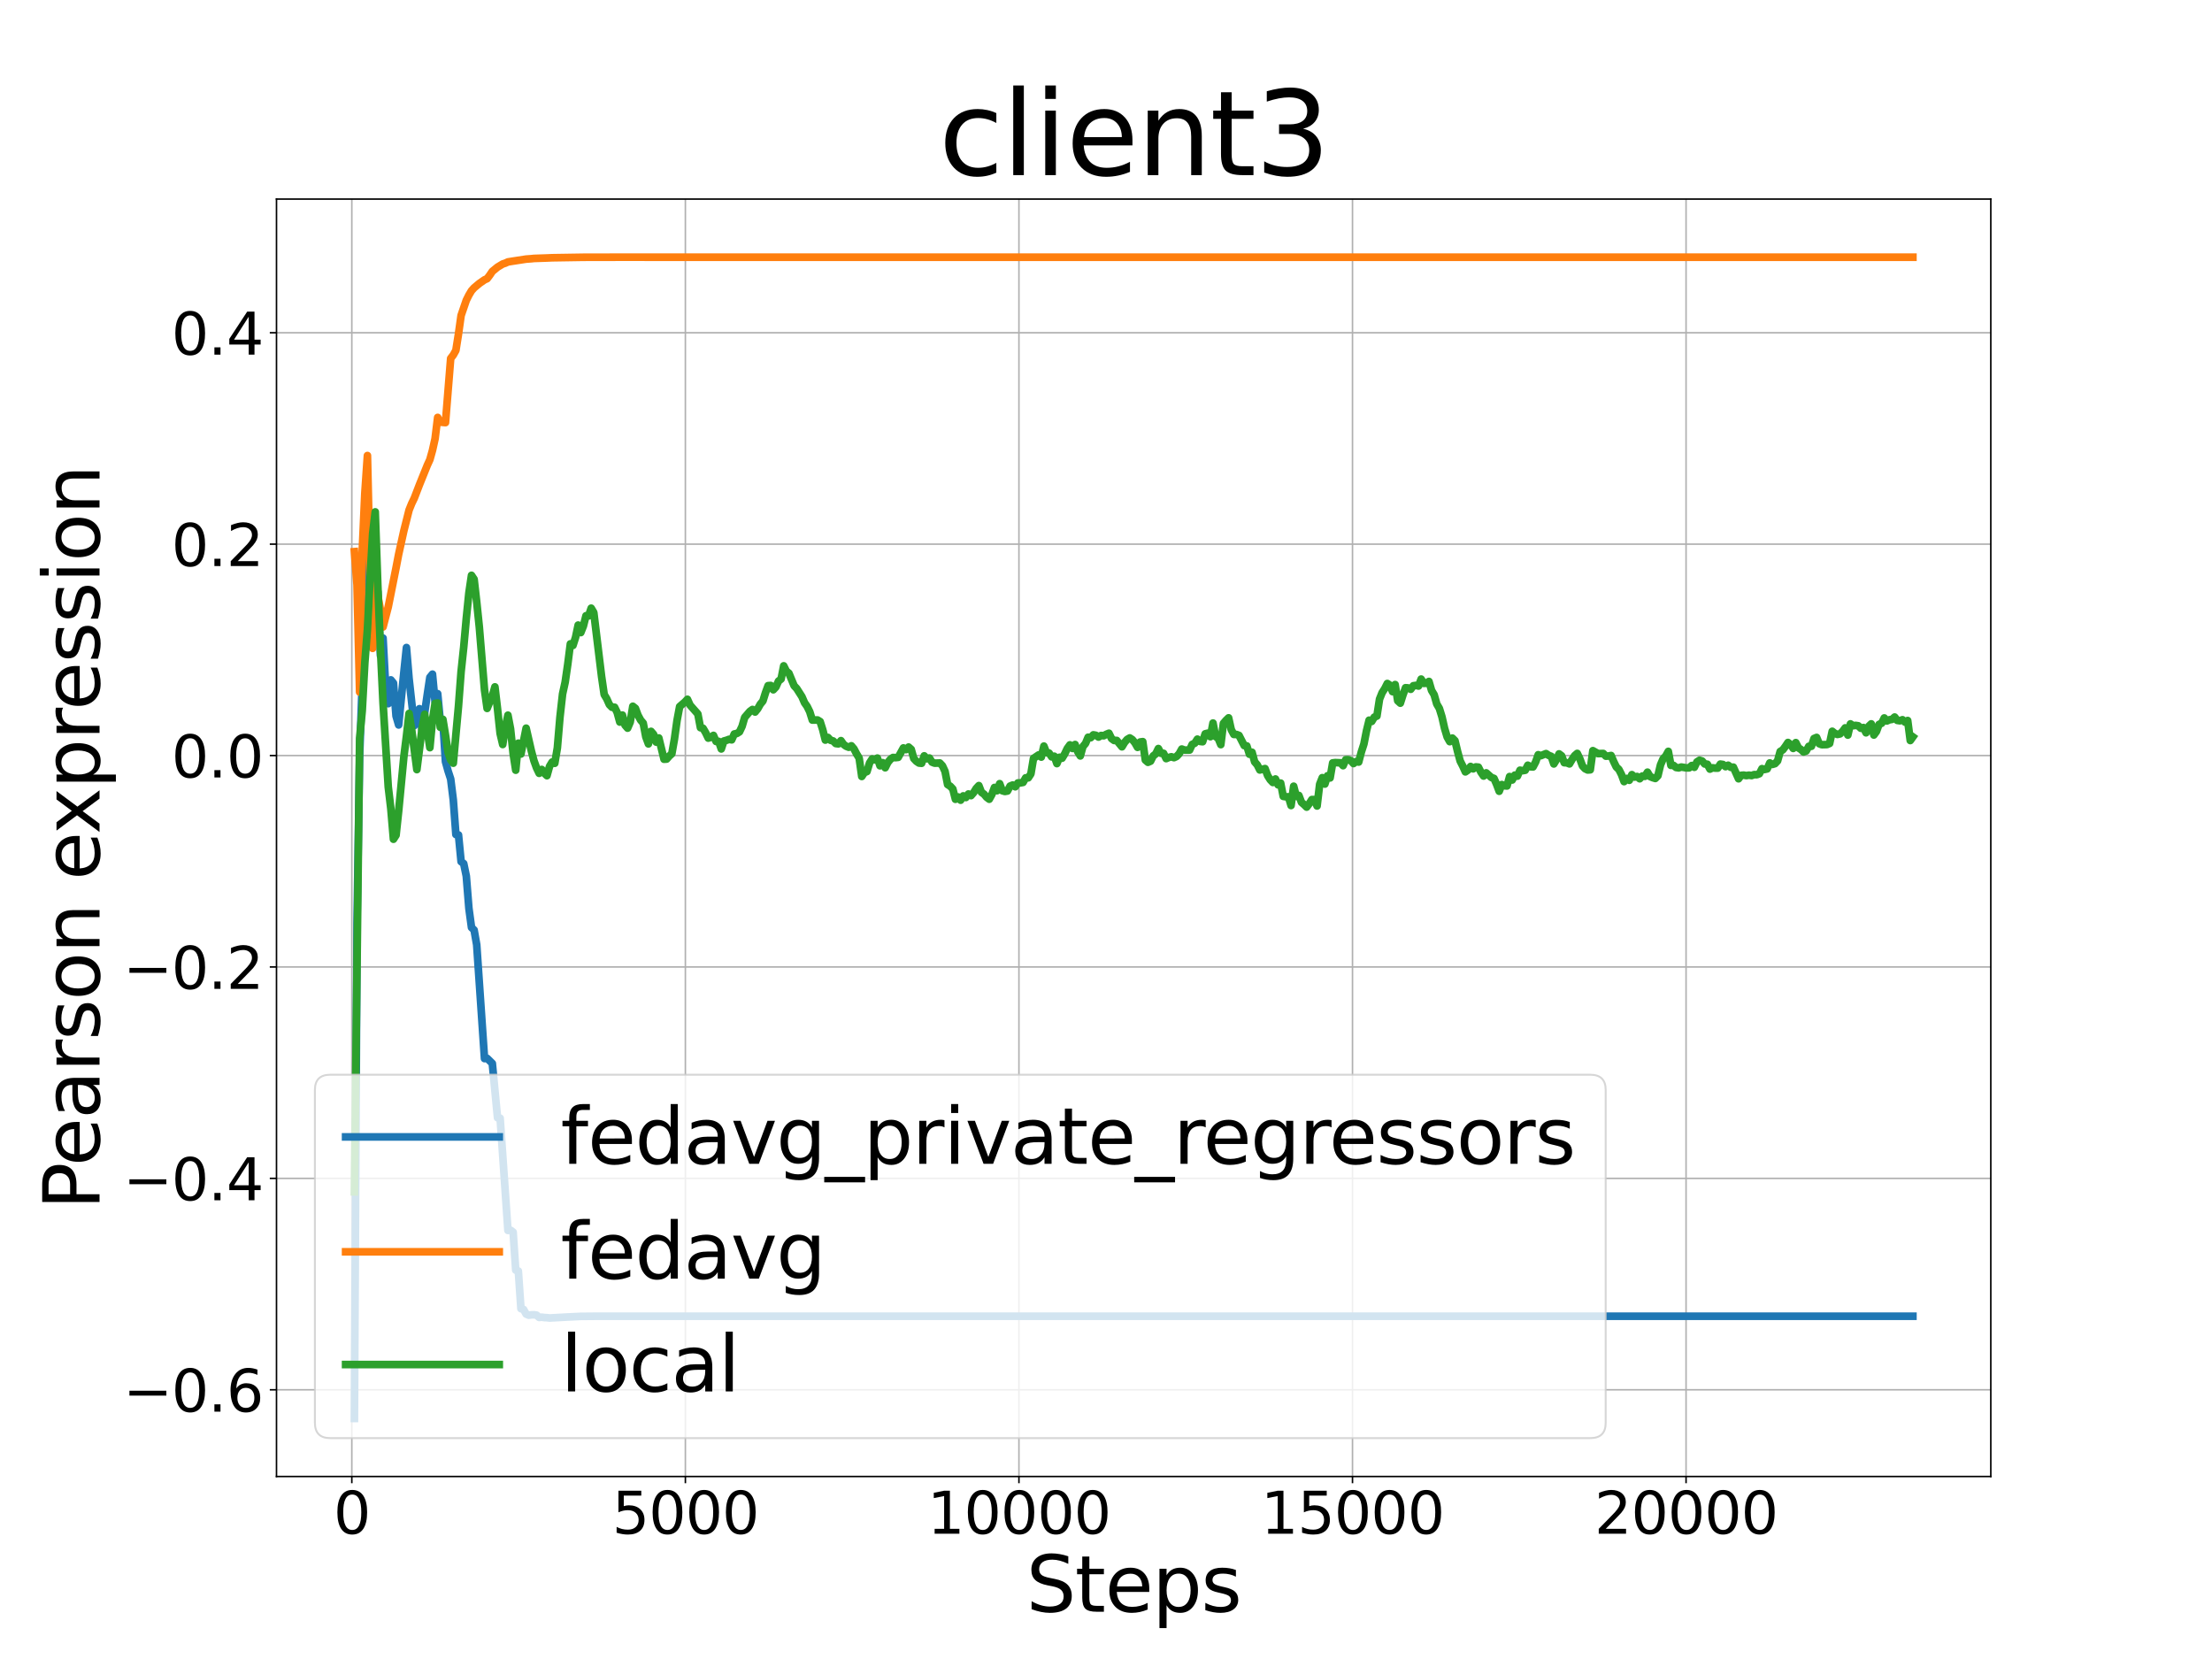 <?xml version="1.0" encoding="utf-8" standalone="no"?>
<!DOCTYPE svg PUBLIC "-//W3C//DTD SVG 1.1//EN"
  "http://www.w3.org/Graphics/SVG/1.1/DTD/svg11.dtd">
<svg xmlns:xlink="http://www.w3.org/1999/xlink" width="1152pt" height="864pt" viewBox="0 0 1152 864" xmlns="http://www.w3.org/2000/svg" version="1.1">
 <defs>
  <style type="text/css">*{stroke-linejoin: round; stroke-linecap: butt}</style>
 </defs>
 <g id="figure_1">
  <g id="patch_1">
   <path d="M 0 864 
L 1152 864 
L 1152 0 
L 0 0 
z
" style="fill: #ffffff"/>
  </g>
  <g id="axes_1">
   <g id="patch_2">
    <path d="M 144 768.96 
L 1036.8 768.96 
L 1036.8 103.68 
L 144 103.68 
z
" style="fill: #ffffff"/>
   </g>
   <g id="PolyCollection_1"/>
   <g id="PolyCollection_2"/>
   <g id="PolyCollection_3"/>
   <g id="matplotlib.axis_1">
    <g id="xtick_1">
     <g id="line2d_1">
      <path d="M 183.227 768.96 
L 183.227 103.68 
" clip-path="url(#p1fb4691dc4)" style="fill: none; stroke: #b0b0b0; stroke-width: 0.8; stroke-linecap: square"/>
     </g>
     <g id="line2d_2">
      <defs>
       <path id="md7da862a90" d="M 0 0 
L 0 3.5 
" style="stroke: #000000; stroke-width: 0.8"/>
      </defs>
      <g>
       <use xlink:href="#md7da862a90" x="183.227" y="768.96" style="stroke: #000000; stroke-width: 0.8"/>
      </g>
     </g>
     <g id="text_1">
      <!-- 0 -->
      <g transform="translate(173.683 798.755) scale(0.3 -0.3)">
       <defs>
        <path id="DejaVuSans-30" d="M 2034 4250 
Q 1547 4250 1301 3770 
Q 1056 3291 1056 2328 
Q 1056 1369 1301 889 
Q 1547 409 2034 409 
Q 2525 409 2770 889 
Q 3016 1369 3016 2328 
Q 3016 3291 2770 3770 
Q 2525 4250 2034 4250 
z
M 2034 4750 
Q 2819 4750 3233 4129 
Q 3647 3509 3647 2328 
Q 3647 1150 3233 529 
Q 2819 -91 2034 -91 
Q 1250 -91 836 529 
Q 422 1150 422 2328 
Q 422 3509 836 4129 
Q 1250 4750 2034 4750 
z
" transform="scale(0.016)"/>
       </defs>
       <use xlink:href="#DejaVuSans-30"/>
      </g>
     </g>
    </g>
    <g id="xtick_2">
     <g id="line2d_3">
      <path d="M 356.943 768.96 
L 356.943 103.68 
" clip-path="url(#p1fb4691dc4)" style="fill: none; stroke: #b0b0b0; stroke-width: 0.8; stroke-linecap: square"/>
     </g>
     <g id="line2d_4">
      <g>
       <use xlink:href="#md7da862a90" x="356.943" y="768.96" style="stroke: #000000; stroke-width: 0.8"/>
      </g>
     </g>
     <g id="text_2">
      <!-- 5000 -->
      <g transform="translate(318.768 798.755) scale(0.3 -0.3)">
       <defs>
        <path id="DejaVuSans-35" d="M 691 4666 
L 3169 4666 
L 3169 4134 
L 1269 4134 
L 1269 2991 
Q 1406 3038 1543 3061 
Q 1681 3084 1819 3084 
Q 2600 3084 3056 2656 
Q 3513 2228 3513 1497 
Q 3513 744 3044 326 
Q 2575 -91 1722 -91 
Q 1428 -91 1123 -41 
Q 819 9 494 109 
L 494 744 
Q 775 591 1075 516 
Q 1375 441 1709 441 
Q 2250 441 2565 725 
Q 2881 1009 2881 1497 
Q 2881 1984 2565 2268 
Q 2250 2553 1709 2553 
Q 1456 2553 1204 2497 
Q 953 2441 691 2322 
L 691 4666 
z
" transform="scale(0.016)"/>
       </defs>
       <use xlink:href="#DejaVuSans-35"/>
       <use xlink:href="#DejaVuSans-30" x="63.623"/>
       <use xlink:href="#DejaVuSans-30" x="127.246"/>
       <use xlink:href="#DejaVuSans-30" x="190.869"/>
      </g>
     </g>
    </g>
    <g id="xtick_3">
     <g id="line2d_5">
      <path d="M 530.659 768.96 
L 530.659 103.68 
" clip-path="url(#p1fb4691dc4)" style="fill: none; stroke: #b0b0b0; stroke-width: 0.8; stroke-linecap: square"/>
     </g>
     <g id="line2d_6">
      <g>
       <use xlink:href="#md7da862a90" x="530.659" y="768.96" style="stroke: #000000; stroke-width: 0.8"/>
      </g>
     </g>
     <g id="text_3">
      <!-- 10000 -->
      <g transform="translate(482.94 798.755) scale(0.3 -0.3)">
       <defs>
        <path id="DejaVuSans-31" d="M 794 531 
L 1825 531 
L 1825 4091 
L 703 3866 
L 703 4441 
L 1819 4666 
L 2450 4666 
L 2450 531 
L 3481 531 
L 3481 0 
L 794 0 
L 794 531 
z
" transform="scale(0.016)"/>
       </defs>
       <use xlink:href="#DejaVuSans-31"/>
       <use xlink:href="#DejaVuSans-30" x="63.623"/>
       <use xlink:href="#DejaVuSans-30" x="127.246"/>
       <use xlink:href="#DejaVuSans-30" x="190.869"/>
       <use xlink:href="#DejaVuSans-30" x="254.492"/>
      </g>
     </g>
    </g>
    <g id="xtick_4">
     <g id="line2d_7">
      <path d="M 704.375 768.96 
L 704.375 103.68 
" clip-path="url(#p1fb4691dc4)" style="fill: none; stroke: #b0b0b0; stroke-width: 0.8; stroke-linecap: square"/>
     </g>
     <g id="line2d_8">
      <g>
       <use xlink:href="#md7da862a90" x="704.375" y="768.96" style="stroke: #000000; stroke-width: 0.8"/>
      </g>
     </g>
     <g id="text_4">
      <!-- 15000 -->
      <g transform="translate(656.656 798.755) scale(0.3 -0.3)">
       <use xlink:href="#DejaVuSans-31"/>
       <use xlink:href="#DejaVuSans-35" x="63.623"/>
       <use xlink:href="#DejaVuSans-30" x="127.246"/>
       <use xlink:href="#DejaVuSans-30" x="190.869"/>
       <use xlink:href="#DejaVuSans-30" x="254.492"/>
      </g>
     </g>
    </g>
    <g id="xtick_5">
     <g id="line2d_9">
      <path d="M 878.091 768.96 
L 878.091 103.68 
" clip-path="url(#p1fb4691dc4)" style="fill: none; stroke: #b0b0b0; stroke-width: 0.8; stroke-linecap: square"/>
     </g>
     <g id="line2d_10">
      <g>
       <use xlink:href="#md7da862a90" x="878.091" y="768.96" style="stroke: #000000; stroke-width: 0.8"/>
      </g>
     </g>
     <g id="text_5">
      <!-- 20000 -->
      <g transform="translate(830.372 798.755) scale(0.3 -0.3)">
       <defs>
        <path id="DejaVuSans-32" d="M 1228 531 
L 3431 531 
L 3431 0 
L 469 0 
L 469 531 
Q 828 903 1448 1529 
Q 2069 2156 2228 2338 
Q 2531 2678 2651 2914 
Q 2772 3150 2772 3378 
Q 2772 3750 2511 3984 
Q 2250 4219 1831 4219 
Q 1534 4219 1204 4116 
Q 875 4013 500 3803 
L 500 4441 
Q 881 4594 1212 4672 
Q 1544 4750 1819 4750 
Q 2544 4750 2975 4387 
Q 3406 4025 3406 3419 
Q 3406 3131 3298 2873 
Q 3191 2616 2906 2266 
Q 2828 2175 2409 1742 
Q 1991 1309 1228 531 
z
" transform="scale(0.016)"/>
       </defs>
       <use xlink:href="#DejaVuSans-32"/>
       <use xlink:href="#DejaVuSans-30" x="63.623"/>
       <use xlink:href="#DejaVuSans-30" x="127.246"/>
       <use xlink:href="#DejaVuSans-30" x="190.869"/>
       <use xlink:href="#DejaVuSans-30" x="254.492"/>
      </g>
     </g>
    </g>
    <g id="text_6">
     <!-- Steps -->
     <g transform="translate(534.441 839.388) scale(0.4 -0.4)">
      <defs>
       <path id="DejaVuSans-53" d="M 3425 4513 
L 3425 3897 
Q 3066 4069 2747 4153 
Q 2428 4238 2131 4238 
Q 1616 4238 1336 4038 
Q 1056 3838 1056 3469 
Q 1056 3159 1242 3001 
Q 1428 2844 1947 2747 
L 2328 2669 
Q 3034 2534 3370 2195 
Q 3706 1856 3706 1288 
Q 3706 609 3251 259 
Q 2797 -91 1919 -91 
Q 1588 -91 1214 -16 
Q 841 59 441 206 
L 441 856 
Q 825 641 1194 531 
Q 1563 422 1919 422 
Q 2459 422 2753 634 
Q 3047 847 3047 1241 
Q 3047 1584 2836 1778 
Q 2625 1972 2144 2069 
L 1759 2144 
Q 1053 2284 737 2584 
Q 422 2884 422 3419 
Q 422 4038 858 4394 
Q 1294 4750 2059 4750 
Q 2388 4750 2728 4690 
Q 3069 4631 3425 4513 
z
" transform="scale(0.016)"/>
       <path id="DejaVuSans-74" d="M 1172 4494 
L 1172 3500 
L 2356 3500 
L 2356 3053 
L 1172 3053 
L 1172 1153 
Q 1172 725 1289 603 
Q 1406 481 1766 481 
L 2356 481 
L 2356 0 
L 1766 0 
Q 1100 0 847 248 
Q 594 497 594 1153 
L 594 3053 
L 172 3053 
L 172 3500 
L 594 3500 
L 594 4494 
L 1172 4494 
z
" transform="scale(0.016)"/>
       <path id="DejaVuSans-65" d="M 3597 1894 
L 3597 1613 
L 953 1613 
Q 991 1019 1311 708 
Q 1631 397 2203 397 
Q 2534 397 2845 478 
Q 3156 559 3463 722 
L 3463 178 
Q 3153 47 2828 -22 
Q 2503 -91 2169 -91 
Q 1331 -91 842 396 
Q 353 884 353 1716 
Q 353 2575 817 3079 
Q 1281 3584 2069 3584 
Q 2775 3584 3186 3129 
Q 3597 2675 3597 1894 
z
M 3022 2063 
Q 3016 2534 2758 2815 
Q 2500 3097 2075 3097 
Q 1594 3097 1305 2825 
Q 1016 2553 972 2059 
L 3022 2063 
z
" transform="scale(0.016)"/>
       <path id="DejaVuSans-70" d="M 1159 525 
L 1159 -1331 
L 581 -1331 
L 581 3500 
L 1159 3500 
L 1159 2969 
Q 1341 3281 1617 3432 
Q 1894 3584 2278 3584 
Q 2916 3584 3314 3078 
Q 3713 2572 3713 1747 
Q 3713 922 3314 415 
Q 2916 -91 2278 -91 
Q 1894 -91 1617 61 
Q 1341 213 1159 525 
z
M 3116 1747 
Q 3116 2381 2855 2742 
Q 2594 3103 2138 3103 
Q 1681 3103 1420 2742 
Q 1159 2381 1159 1747 
Q 1159 1113 1420 752 
Q 1681 391 2138 391 
Q 2594 391 2855 752 
Q 3116 1113 3116 1747 
z
" transform="scale(0.016)"/>
       <path id="DejaVuSans-73" d="M 2834 3397 
L 2834 2853 
Q 2591 2978 2328 3040 
Q 2066 3103 1784 3103 
Q 1356 3103 1142 2972 
Q 928 2841 928 2578 
Q 928 2378 1081 2264 
Q 1234 2150 1697 2047 
L 1894 2003 
Q 2506 1872 2764 1633 
Q 3022 1394 3022 966 
Q 3022 478 2636 193 
Q 2250 -91 1575 -91 
Q 1294 -91 989 -36 
Q 684 19 347 128 
L 347 722 
Q 666 556 975 473 
Q 1284 391 1588 391 
Q 1994 391 2212 530 
Q 2431 669 2431 922 
Q 2431 1156 2273 1281 
Q 2116 1406 1581 1522 
L 1381 1569 
Q 847 1681 609 1914 
Q 372 2147 372 2553 
Q 372 3047 722 3315 
Q 1072 3584 1716 3584 
Q 2034 3584 2315 3537 
Q 2597 3491 2834 3397 
z
" transform="scale(0.016)"/>
      </defs>
      <use xlink:href="#DejaVuSans-53"/>
      <use xlink:href="#DejaVuSans-74" x="63.477"/>
      <use xlink:href="#DejaVuSans-65" x="102.686"/>
      <use xlink:href="#DejaVuSans-70" x="164.209"/>
      <use xlink:href="#DejaVuSans-73" x="227.686"/>
     </g>
    </g>
   </g>
   <g id="matplotlib.axis_2">
    <g id="ytick_1">
     <g id="line2d_11">
      <path d="M 144 723.786 
L 1036.8 723.786 
" clip-path="url(#p1fb4691dc4)" style="fill: none; stroke: #b0b0b0; stroke-width: 0.8; stroke-linecap: square"/>
     </g>
     <g id="line2d_12">
      <defs>
       <path id="m4392c5037a" d="M 0 0 
L -3.5 0 
" style="stroke: #000000; stroke-width: 0.8"/>
      </defs>
      <g>
       <use xlink:href="#m4392c5037a" x="144" y="723.786" style="stroke: #000000; stroke-width: 0.8"/>
      </g>
     </g>
     <g id="text_7">
      <!-- −0.6 -->
      <g transform="translate(64.152 735.184) scale(0.3 -0.3)">
       <defs>
        <path id="DejaVuSans-2212" d="M 678 2272 
L 4684 2272 
L 4684 1741 
L 678 1741 
L 678 2272 
z
" transform="scale(0.016)"/>
        <path id="DejaVuSans-2e" d="M 684 794 
L 1344 794 
L 1344 0 
L 684 0 
L 684 794 
z
" transform="scale(0.016)"/>
        <path id="DejaVuSans-36" d="M 2113 2584 
Q 1688 2584 1439 2293 
Q 1191 2003 1191 1497 
Q 1191 994 1439 701 
Q 1688 409 2113 409 
Q 2538 409 2786 701 
Q 3034 994 3034 1497 
Q 3034 2003 2786 2293 
Q 2538 2584 2113 2584 
z
M 3366 4563 
L 3366 3988 
Q 3128 4100 2886 4159 
Q 2644 4219 2406 4219 
Q 1781 4219 1451 3797 
Q 1122 3375 1075 2522 
Q 1259 2794 1537 2939 
Q 1816 3084 2150 3084 
Q 2853 3084 3261 2657 
Q 3669 2231 3669 1497 
Q 3669 778 3244 343 
Q 2819 -91 2113 -91 
Q 1303 -91 875 529 
Q 447 1150 447 2328 
Q 447 3434 972 4092 
Q 1497 4750 2381 4750 
Q 2619 4750 2861 4703 
Q 3103 4656 3366 4563 
z
" transform="scale(0.016)"/>
       </defs>
       <use xlink:href="#DejaVuSans-2212"/>
       <use xlink:href="#DejaVuSans-30" x="83.789"/>
       <use xlink:href="#DejaVuSans-2e" x="147.412"/>
       <use xlink:href="#DejaVuSans-36" x="179.199"/>
      </g>
     </g>
    </g>
    <g id="ytick_2">
     <g id="line2d_13">
      <path d="M 144 613.69 
L 1036.8 613.69 
" clip-path="url(#p1fb4691dc4)" style="fill: none; stroke: #b0b0b0; stroke-width: 0.8; stroke-linecap: square"/>
     </g>
     <g id="line2d_14">
      <g>
       <use xlink:href="#m4392c5037a" x="144" y="613.69" style="stroke: #000000; stroke-width: 0.8"/>
      </g>
     </g>
     <g id="text_8">
      <!-- −0.4 -->
      <g transform="translate(64.152 625.087) scale(0.3 -0.3)">
       <defs>
        <path id="DejaVuSans-34" d="M 2419 4116 
L 825 1625 
L 2419 1625 
L 2419 4116 
z
M 2253 4666 
L 3047 4666 
L 3047 1625 
L 3713 1625 
L 3713 1100 
L 3047 1100 
L 3047 0 
L 2419 0 
L 2419 1100 
L 313 1100 
L 313 1709 
L 2253 4666 
z
" transform="scale(0.016)"/>
       </defs>
       <use xlink:href="#DejaVuSans-2212"/>
       <use xlink:href="#DejaVuSans-30" x="83.789"/>
       <use xlink:href="#DejaVuSans-2e" x="147.412"/>
       <use xlink:href="#DejaVuSans-34" x="179.199"/>
      </g>
     </g>
    </g>
    <g id="ytick_3">
     <g id="line2d_15">
      <path d="M 144 503.593 
L 1036.8 503.593 
" clip-path="url(#p1fb4691dc4)" style="fill: none; stroke: #b0b0b0; stroke-width: 0.8; stroke-linecap: square"/>
     </g>
     <g id="line2d_16">
      <g>
       <use xlink:href="#m4392c5037a" x="144" y="503.593" style="stroke: #000000; stroke-width: 0.8"/>
      </g>
     </g>
     <g id="text_9">
      <!-- −0.2 -->
      <g transform="translate(64.152 514.991) scale(0.3 -0.3)">
       <use xlink:href="#DejaVuSans-2212"/>
       <use xlink:href="#DejaVuSans-30" x="83.789"/>
       <use xlink:href="#DejaVuSans-2e" x="147.412"/>
       <use xlink:href="#DejaVuSans-32" x="179.199"/>
      </g>
     </g>
    </g>
    <g id="ytick_4">
     <g id="line2d_17">
      <path d="M 144 393.497 
L 1036.8 393.497 
" clip-path="url(#p1fb4691dc4)" style="fill: none; stroke: #b0b0b0; stroke-width: 0.8; stroke-linecap: square"/>
     </g>
     <g id="line2d_18">
      <g>
       <use xlink:href="#m4392c5037a" x="144" y="393.497" style="stroke: #000000; stroke-width: 0.8"/>
      </g>
     </g>
     <g id="text_10">
      <!-- 0.0 -->
      <g transform="translate(89.291 404.894) scale(0.3 -0.3)">
       <use xlink:href="#DejaVuSans-30"/>
       <use xlink:href="#DejaVuSans-2e" x="63.623"/>
       <use xlink:href="#DejaVuSans-30" x="95.41"/>
      </g>
     </g>
    </g>
    <g id="ytick_5">
     <g id="line2d_19">
      <path d="M 144 283.4 
L 1036.8 283.4 
" clip-path="url(#p1fb4691dc4)" style="fill: none; stroke: #b0b0b0; stroke-width: 0.8; stroke-linecap: square"/>
     </g>
     <g id="line2d_20">
      <g>
       <use xlink:href="#m4392c5037a" x="144" y="283.4" style="stroke: #000000; stroke-width: 0.8"/>
      </g>
     </g>
     <g id="text_11">
      <!-- 0.2 -->
      <g transform="translate(89.291 294.798) scale(0.3 -0.3)">
       <use xlink:href="#DejaVuSans-30"/>
       <use xlink:href="#DejaVuSans-2e" x="63.623"/>
       <use xlink:href="#DejaVuSans-32" x="95.41"/>
      </g>
     </g>
    </g>
    <g id="ytick_6">
     <g id="line2d_21">
      <path d="M 144 173.303 
L 1036.8 173.303 
" clip-path="url(#p1fb4691dc4)" style="fill: none; stroke: #b0b0b0; stroke-width: 0.8; stroke-linecap: square"/>
     </g>
     <g id="line2d_22">
      <g>
       <use xlink:href="#m4392c5037a" x="144" y="173.303" style="stroke: #000000; stroke-width: 0.8"/>
      </g>
     </g>
     <g id="text_12">
      <!-- 0.4 -->
      <g transform="translate(89.291 184.701) scale(0.3 -0.3)">
       <use xlink:href="#DejaVuSans-30"/>
       <use xlink:href="#DejaVuSans-2e" x="63.623"/>
       <use xlink:href="#DejaVuSans-34" x="95.41"/>
      </g>
     </g>
    </g>
    <g id="text_13">
     <!-- Pearson expression -->
     <g transform="translate(51.833 630.001) rotate(-90) scale(0.4 -0.4)">
      <defs>
       <path id="DejaVuSans-50" d="M 1259 4147 
L 1259 2394 
L 2053 2394 
Q 2494 2394 2734 2622 
Q 2975 2850 2975 3272 
Q 2975 3691 2734 3919 
Q 2494 4147 2053 4147 
L 1259 4147 
z
M 628 4666 
L 2053 4666 
Q 2838 4666 3239 4311 
Q 3641 3956 3641 3272 
Q 3641 2581 3239 2228 
Q 2838 1875 2053 1875 
L 1259 1875 
L 1259 0 
L 628 0 
L 628 4666 
z
" transform="scale(0.016)"/>
       <path id="DejaVuSans-61" d="M 2194 1759 
Q 1497 1759 1228 1600 
Q 959 1441 959 1056 
Q 959 750 1161 570 
Q 1363 391 1709 391 
Q 2188 391 2477 730 
Q 2766 1069 2766 1631 
L 2766 1759 
L 2194 1759 
z
M 3341 1997 
L 3341 0 
L 2766 0 
L 2766 531 
Q 2569 213 2275 61 
Q 1981 -91 1556 -91 
Q 1019 -91 701 211 
Q 384 513 384 1019 
Q 384 1609 779 1909 
Q 1175 2209 1959 2209 
L 2766 2209 
L 2766 2266 
Q 2766 2663 2505 2880 
Q 2244 3097 1772 3097 
Q 1472 3097 1187 3025 
Q 903 2953 641 2809 
L 641 3341 
Q 956 3463 1253 3523 
Q 1550 3584 1831 3584 
Q 2591 3584 2966 3190 
Q 3341 2797 3341 1997 
z
" transform="scale(0.016)"/>
       <path id="DejaVuSans-72" d="M 2631 2963 
Q 2534 3019 2420 3045 
Q 2306 3072 2169 3072 
Q 1681 3072 1420 2755 
Q 1159 2438 1159 1844 
L 1159 0 
L 581 0 
L 581 3500 
L 1159 3500 
L 1159 2956 
Q 1341 3275 1631 3429 
Q 1922 3584 2338 3584 
Q 2397 3584 2469 3576 
Q 2541 3569 2628 3553 
L 2631 2963 
z
" transform="scale(0.016)"/>
       <path id="DejaVuSans-6f" d="M 1959 3097 
Q 1497 3097 1228 2736 
Q 959 2375 959 1747 
Q 959 1119 1226 758 
Q 1494 397 1959 397 
Q 2419 397 2687 759 
Q 2956 1122 2956 1747 
Q 2956 2369 2687 2733 
Q 2419 3097 1959 3097 
z
M 1959 3584 
Q 2709 3584 3137 3096 
Q 3566 2609 3566 1747 
Q 3566 888 3137 398 
Q 2709 -91 1959 -91 
Q 1206 -91 779 398 
Q 353 888 353 1747 
Q 353 2609 779 3096 
Q 1206 3584 1959 3584 
z
" transform="scale(0.016)"/>
       <path id="DejaVuSans-6e" d="M 3513 2113 
L 3513 0 
L 2938 0 
L 2938 2094 
Q 2938 2591 2744 2837 
Q 2550 3084 2163 3084 
Q 1697 3084 1428 2787 
Q 1159 2491 1159 1978 
L 1159 0 
L 581 0 
L 581 3500 
L 1159 3500 
L 1159 2956 
Q 1366 3272 1645 3428 
Q 1925 3584 2291 3584 
Q 2894 3584 3203 3211 
Q 3513 2838 3513 2113 
z
" transform="scale(0.016)"/>
       <path id="DejaVuSans-20" transform="scale(0.016)"/>
       <path id="DejaVuSans-78" d="M 3513 3500 
L 2247 1797 
L 3578 0 
L 2900 0 
L 1881 1375 
L 863 0 
L 184 0 
L 1544 1831 
L 300 3500 
L 978 3500 
L 1906 2253 
L 2834 3500 
L 3513 3500 
z
" transform="scale(0.016)"/>
       <path id="DejaVuSans-69" d="M 603 3500 
L 1178 3500 
L 1178 0 
L 603 0 
L 603 3500 
z
M 603 4863 
L 1178 4863 
L 1178 4134 
L 603 4134 
L 603 4863 
z
" transform="scale(0.016)"/>
      </defs>
      <use xlink:href="#DejaVuSans-50"/>
      <use xlink:href="#DejaVuSans-65" x="56.678"/>
      <use xlink:href="#DejaVuSans-61" x="118.201"/>
      <use xlink:href="#DejaVuSans-72" x="179.48"/>
      <use xlink:href="#DejaVuSans-73" x="220.594"/>
      <use xlink:href="#DejaVuSans-6f" x="272.693"/>
      <use xlink:href="#DejaVuSans-6e" x="333.875"/>
      <use xlink:href="#DejaVuSans-20" x="397.254"/>
      <use xlink:href="#DejaVuSans-65" x="429.041"/>
      <use xlink:href="#DejaVuSans-78" x="488.814"/>
      <use xlink:href="#DejaVuSans-70" x="547.994"/>
      <use xlink:href="#DejaVuSans-72" x="611.471"/>
      <use xlink:href="#DejaVuSans-65" x="650.334"/>
      <use xlink:href="#DejaVuSans-73" x="711.857"/>
      <use xlink:href="#DejaVuSans-73" x="763.957"/>
      <use xlink:href="#DejaVuSans-69" x="816.057"/>
      <use xlink:href="#DejaVuSans-6f" x="843.84"/>
      <use xlink:href="#DejaVuSans-6e" x="905.021"/>
     </g>
    </g>
   </g>
   <g id="line2d_23">
    <path d="M 184.582 738.72 
L 185.937 480.54 
L 187.292 393.597 
L 188.647 355.846 
L 190.002 303.97 
L 191.357 260.383 
L 192.712 289.719 
L 194.067 321.474 
L 195.422 326.288 
L 196.777 308.164 
L 198.132 341.416 
L 199.487 332.31 
L 200.842 357.455 
L 202.197 366.458 
L 203.552 354.085 
L 204.907 355.738 
L 206.262 372.926 
L 207.617 377.551 
L 210.327 350.179 
L 211.682 337.234 
L 213.037 353.369 
L 215.746 377.918 
L 218.456 369.097 
L 219.811 380.625 
L 222.521 361.735 
L 223.876 352.757 
L 225.231 351.105 
L 226.586 365.545 
L 227.941 361.274 
L 229.296 375.578 
L 230.651 375.615 
L 232.006 396.67 
L 233.361 401.552 
L 234.716 405.709 
L 236.071 416.57 
L 237.426 434.624 
L 238.781 434.82 
L 240.136 448.729 
L 241.491 449.735 
L 242.846 456.274 
L 244.201 473.04 
L 245.556 483.037 
L 246.911 484.349 
L 248.266 492.05 
L 252.331 551.307 
L 253.686 551.164 
L 256.396 553.828 
L 259.106 582.117 
L 260.461 582.34 
L 264.526 640.799 
L 265.881 640.681 
L 267.236 641.683 
L 268.591 661.484 
L 269.946 661.948 
L 271.301 681.547 
L 272.656 681.928 
L 274.011 684.372 
L 275.366 684.941 
L 276.721 684.767 
L 278.076 684.726 
L 279.431 684.913 
L 280.786 686.112 
L 282.141 685.982 
L 283.496 686.176 
L 284.851 686.233 
L 286.206 686.406 
L 295.691 685.887 
L 302.466 685.56 
L 310.595 685.487 
L 409.509 685.475 
L 996.218 685.475 
L 996.218 685.475 
" clip-path="url(#p1fb4691dc4)" style="fill: none; stroke: #1f77b4; stroke-width: 4; stroke-linecap: square"/>
   </g>
   <g id="line2d_24">
    <path d="M 184.582 287.298 
L 185.937 304.62 
L 187.292 360.444 
L 188.647 287.198 
L 190.002 257.021 
L 191.357 237.245 
L 192.712 296.001 
L 194.067 337.653 
L 195.422 321.286 
L 196.777 310.299 
L 198.132 317.646 
L 199.487 326.52 
L 202.197 316.067 
L 206.262 295.703 
L 207.617 288.65 
L 210.327 276.4 
L 213.037 265.64 
L 214.392 262.269 
L 215.746 259.454 
L 218.456 252.418 
L 222.521 242.341 
L 223.876 239.373 
L 225.231 234.543 
L 226.586 228.451 
L 227.941 217.389 
L 229.296 219.859 
L 232.006 220.094 
L 234.716 186.651 
L 236.071 184.894 
L 237.426 182.458 
L 238.781 173.906 
L 240.136 164.291 
L 242.846 156.392 
L 244.201 153.679 
L 245.556 151.401 
L 246.911 149.897 
L 249.621 147.625 
L 252.331 145.737 
L 253.686 145.128 
L 255.041 143.346 
L 256.396 141.344 
L 259.106 139.114 
L 261.816 137.484 
L 263.171 137.048 
L 264.526 136.414 
L 267.236 135.979 
L 274.011 134.941 
L 276.721 134.744 
L 278.076 134.595 
L 284.851 134.365 
L 287.561 134.244 
L 303.821 133.984 
L 322.79 133.947 
L 343.115 133.955 
L 996.218 133.955 
L 996.218 133.955 
" clip-path="url(#p1fb4691dc4)" style="fill: none; stroke: #ff7f0e; stroke-width: 4; stroke-linecap: square"/>
   </g>
   <g id="line2d_25">
    <path d="M 184.582 620.713 
L 187.292 384.488 
L 188.647 370.133 
L 190.002 345.126 
L 191.357 327.741 
L 192.712 301.678 
L 194.067 278.014 
L 195.422 266.579 
L 196.777 305.179 
L 198.132 337.796 
L 199.487 366.12 
L 202.197 409.815 
L 203.552 421.213 
L 204.907 437.068 
L 206.262 434.966 
L 207.617 422.36 
L 210.327 394.101 
L 211.682 383.342 
L 213.037 371.561 
L 214.392 380.069 
L 217.101 400.808 
L 219.811 379.433 
L 221.166 372.012 
L 223.876 389.374 
L 225.231 375.007 
L 226.586 366.33 
L 227.941 366.117 
L 229.296 378.771 
L 230.651 374.632 
L 232.006 382.842 
L 233.361 391.944 
L 234.716 395.829 
L 236.071 397.464 
L 238.781 367.757 
L 240.136 349.796 
L 241.491 337.11 
L 242.846 322.044 
L 244.201 308.779 
L 245.556 299.625 
L 246.911 301.675 
L 248.266 313.529 
L 249.621 326.535 
L 252.331 359.317 
L 253.686 368.937 
L 255.041 365.573 
L 256.396 362.571 
L 257.751 357.72 
L 259.106 369.236 
L 260.461 381.999 
L 261.816 387.737 
L 263.171 378.8 
L 264.526 372.457 
L 265.881 379.593 
L 267.236 392.394 
L 268.591 401.116 
L 269.946 387.049 
L 271.301 392.682 
L 274.011 379.233 
L 276.721 391.079 
L 278.076 396.176 
L 279.431 399.911 
L 280.786 402.737 
L 282.141 400.731 
L 283.496 402.687 
L 284.851 403.972 
L 286.206 399.108 
L 287.561 396.855 
L 288.916 397.527 
L 290.271 389.501 
L 291.626 373.504 
L 292.981 361.411 
L 294.336 355.249 
L 295.691 345.93 
L 297.046 335.31 
L 298.401 336.138 
L 299.756 331.898 
L 301.111 325.538 
L 302.466 329.452 
L 303.821 326.045 
L 305.176 320.677 
L 306.531 320.761 
L 307.886 316.736 
L 309.24 319.028 
L 313.305 352.371 
L 314.66 361.711 
L 316.015 363.957 
L 317.37 366.993 
L 318.725 368.363 
L 320.08 368.332 
L 321.435 371.094 
L 322.79 376.041 
L 324.145 372.407 
L 325.5 377.648 
L 326.855 379.218 
L 328.21 376.047 
L 329.565 367.821 
L 330.92 368.901 
L 332.275 372.501 
L 333.63 375.02 
L 334.985 376.607 
L 336.34 383.76 
L 337.695 387.424 
L 339.05 380.888 
L 340.405 382.462 
L 341.76 386.489 
L 343.115 384.335 
L 345.825 395.41 
L 347.18 395.326 
L 348.535 393.76 
L 349.89 392.524 
L 351.245 384.904 
L 352.6 375.179 
L 353.955 367.972 
L 356.665 365.627 
L 358.02 364.192 
L 359.375 367.228 
L 363.44 371.826 
L 364.795 378.986 
L 366.15 379.284 
L 367.505 381.598 
L 368.86 384.408 
L 370.215 383.994 
L 371.57 382.993 
L 372.925 386.142 
L 374.28 386.097 
L 375.635 390.045 
L 376.99 385.91 
L 378.345 385.547 
L 379.7 385.028 
L 381.055 385.312 
L 382.41 382.256 
L 383.765 381.984 
L 385.12 381.138 
L 386.475 378.276 
L 387.83 373.619 
L 390.54 370.478 
L 391.895 369.489 
L 393.25 370.814 
L 394.605 369.133 
L 395.96 366.738 
L 397.315 365.095 
L 398.67 360.763 
L 400.025 357.08 
L 401.38 356.996 
L 402.734 359.234 
L 404.089 357.792 
L 405.444 354.715 
L 406.799 353.637 
L 408.154 346.766 
L 409.509 349.497 
L 410.864 350.614 
L 413.574 357.142 
L 414.929 358.587 
L 417.639 362.839 
L 418.994 365.972 
L 420.349 367.9 
L 421.704 370.669 
L 423.059 375.013 
L 425.769 374.963 
L 427.124 375.789 
L 428.479 380.035 
L 429.834 385.436 
L 431.189 384.051 
L 432.544 385.52 
L 433.899 385.883 
L 435.254 387.236 
L 436.609 387.407 
L 437.964 385.728 
L 439.319 387.661 
L 440.674 388.644 
L 442.029 389.175 
L 443.384 388.407 
L 444.739 390 
L 446.094 392.588 
L 447.449 394.825 
L 448.804 404.381 
L 450.159 402.351 
L 451.514 401.822 
L 452.869 397.339 
L 454.224 395.234 
L 455.579 395.712 
L 456.934 394.796 
L 458.289 398.813 
L 459.644 397.192 
L 460.999 399.843 
L 462.354 397.107 
L 463.709 395.458 
L 465.064 394.489 
L 466.419 394.577 
L 467.774 394.429 
L 470.484 389.516 
L 471.839 390.385 
L 473.194 389.06 
L 474.549 390.253 
L 475.904 395.049 
L 477.259 396.487 
L 478.614 397.393 
L 479.969 397.513 
L 481.324 393.644 
L 482.679 395.163 
L 484.034 394.771 
L 485.389 396.92 
L 486.744 397.457 
L 489.454 397.368 
L 490.809 398.804 
L 492.164 401.726 
L 493.519 408.595 
L 494.874 409.452 
L 496.229 410.896 
L 497.583 416.263 
L 498.938 415.036 
L 500.293 416.736 
L 501.648 414.484 
L 503.003 415.354 
L 504.358 413.504 
L 505.713 414.353 
L 507.068 412.793 
L 508.423 410.6 
L 509.778 409.137 
L 511.133 412.64 
L 512.488 413.598 
L 513.843 415.203 
L 515.198 416.229 
L 516.553 413.784 
L 517.908 410.112 
L 519.263 411.8 
L 520.618 408.131 
L 521.973 411.801 
L 523.328 412.191 
L 524.683 411.961 
L 526.038 409.396 
L 527.393 408.843 
L 528.748 409.741 
L 530.103 407.756 
L 531.458 407.725 
L 532.813 407.473 
L 534.168 405.089 
L 535.523 405.087 
L 536.878 403.033 
L 538.233 394.971 
L 540.943 393.149 
L 542.298 394.286 
L 543.653 388.562 
L 545.008 392.004 
L 546.363 392.193 
L 547.718 394.184 
L 549.073 393.836 
L 550.428 397.672 
L 551.783 394.39 
L 553.138 394.867 
L 554.493 392.619 
L 555.848 389.794 
L 557.203 387.92 
L 558.558 389.783 
L 559.913 387.736 
L 561.268 391.505 
L 562.623 393.677 
L 563.978 388.79 
L 565.333 387.186 
L 566.688 383.951 
L 568.043 384.198 
L 569.398 382.702 
L 570.753 382.938 
L 572.108 383.859 
L 573.463 383.035 
L 574.818 383.175 
L 576.173 382.418 
L 577.528 381.863 
L 578.883 384.637 
L 580.238 385.622 
L 581.593 385.622 
L 584.303 388.934 
L 585.658 386.683 
L 587.013 385.099 
L 588.368 384.314 
L 589.723 385.189 
L 591.077 386.851 
L 592.432 389.215 
L 593.787 386.436 
L 595.142 386.244 
L 596.497 395.836 
L 597.852 397.002 
L 599.207 396.417 
L 600.562 393.694 
L 601.917 392.619 
L 603.272 389.844 
L 604.627 392.298 
L 605.982 392.323 
L 607.337 395.08 
L 608.692 394.483 
L 610.047 394.131 
L 611.402 394.584 
L 612.757 393.97 
L 614.112 392.541 
L 615.467 390.093 
L 616.822 390.623 
L 619.532 390.623 
L 620.887 387.684 
L 622.242 387.052 
L 623.597 384.942 
L 624.952 386.119 
L 626.307 386.293 
L 627.662 382.171 
L 629.017 381.832 
L 630.372 383.667 
L 631.727 376.557 
L 633.082 383.57 
L 634.437 384.512 
L 635.792 387.801 
L 637.147 376.729 
L 638.502 375.163 
L 639.857 373.846 
L 641.212 379.977 
L 642.567 382.487 
L 643.922 382.487 
L 645.277 383.011 
L 647.987 388.297 
L 649.342 388.466 
L 650.697 392.801 
L 652.052 391.774 
L 653.407 396.753 
L 654.762 398.324 
L 656.117 401 
L 658.827 400.28 
L 660.182 403.934 
L 661.537 406.087 
L 662.892 407.509 
L 664.247 405.694 
L 665.602 408.731 
L 666.957 407.824 
L 668.312 414.742 
L 669.667 414.965 
L 671.022 414.965 
L 672.377 419.511 
L 673.732 409.463 
L 675.087 414.745 
L 676.442 414.264 
L 677.797 417.848 
L 679.152 419.013 
L 680.507 420.34 
L 681.862 418.522 
L 683.217 416.404 
L 684.571 416.404 
L 685.926 419.761 
L 687.281 408.425 
L 688.636 405.011 
L 689.991 408.33 
L 691.346 404.017 
L 692.701 405.144 
L 694.056 397.312 
L 695.411 397.153 
L 698.121 397.27 
L 699.476 398.753 
L 700.831 395.666 
L 702.186 395.638 
L 703.541 396.162 
L 704.896 397.647 
L 706.251 396.606 
L 707.606 396.872 
L 708.961 391.686 
L 710.316 387.466 
L 711.671 380.585 
L 713.026 375.072 
L 714.381 375.725 
L 715.736 373.47 
L 717.091 372.917 
L 718.446 364.112 
L 719.801 360.749 
L 721.156 358.644 
L 722.511 355.962 
L 723.866 356.855 
L 725.221 360.203 
L 726.576 356.516 
L 727.931 364.962 
L 729.286 366.208 
L 730.641 361.944 
L 731.996 358.174 
L 733.351 358.257 
L 734.706 358.974 
L 736.061 357.135 
L 737.416 356.948 
L 738.771 357.278 
L 740.126 353.663 
L 741.481 355.908 
L 742.836 355.822 
L 744.191 354.889 
L 745.546 359.556 
L 746.901 361.827 
L 748.256 366.622 
L 749.611 368.949 
L 750.966 373.323 
L 752.321 379.312 
L 753.676 383.831 
L 755.031 386.245 
L 756.386 384.398 
L 757.741 385.749 
L 759.096 391.346 
L 760.451 396.338 
L 761.806 398.996 
L 763.161 401.984 
L 764.516 401.054 
L 765.871 399.177 
L 767.226 400.406 
L 768.581 399.401 
L 769.936 399.523 
L 771.291 402.184 
L 772.646 404.154 
L 774.001 402.5 
L 776.711 404.914 
L 778.066 405.389 
L 779.42 408.469 
L 780.775 412.087 
L 782.13 408.585 
L 783.485 409.225 
L 784.84 409.331 
L 786.195 404.428 
L 787.55 406.223 
L 788.905 403.674 
L 790.26 404.213 
L 791.615 401.115 
L 792.97 401.377 
L 794.325 401.147 
L 795.68 398.529 
L 797.035 399.339 
L 798.39 399.421 
L 799.745 396.846 
L 801.1 393.06 
L 802.455 393.56 
L 805.165 392.474 
L 806.52 393.38 
L 807.875 393.896 
L 809.23 397.853 
L 810.585 395.651 
L 811.94 392.622 
L 813.295 393.629 
L 814.65 397.207 
L 816.005 397.268 
L 817.36 397.831 
L 818.715 395.545 
L 820.07 393.536 
L 821.425 392.368 
L 822.78 395.177 
L 824.135 398.884 
L 825.49 400.342 
L 826.845 401.002 
L 828.2 400.909 
L 829.555 390.936 
L 832.265 392.482 
L 834.975 392.401 
L 836.33 393.808 
L 837.685 393.733 
L 839.04 393.461 
L 840.395 396.631 
L 841.75 399.428 
L 843.105 400.724 
L 844.46 403.384 
L 845.815 407.06 
L 847.17 405.406 
L 848.525 406.365 
L 849.88 403.433 
L 851.235 404.703 
L 852.59 404.394 
L 853.945 405.568 
L 855.3 404.157 
L 856.655 404.314 
L 858.01 402.148 
L 859.365 404.425 
L 860.72 404.999 
L 862.075 405.409 
L 863.43 404.023 
L 864.785 398.341 
L 866.14 395.174 
L 867.495 393.756 
L 868.85 391.316 
L 870.205 398.603 
L 871.56 398.603 
L 872.914 399.713 
L 874.269 399.908 
L 875.624 399.467 
L 878.334 399.922 
L 879.689 399.899 
L 881.044 398.684 
L 882.399 399.603 
L 883.754 396.804 
L 885.109 395.923 
L 886.464 396.329 
L 887.819 397.881 
L 889.174 398.009 
L 890.529 400.548 
L 891.884 399.878 
L 893.239 400.022 
L 894.594 400.039 
L 895.949 397.945 
L 897.304 398.142 
L 898.659 399.265 
L 900.014 398.536 
L 901.369 399.617 
L 902.724 399.526 
L 905.434 405.583 
L 906.789 403.784 
L 908.144 403.687 
L 909.499 403.931 
L 910.854 403.706 
L 912.209 403.912 
L 913.564 403.412 
L 914.919 403.474 
L 916.274 402.953 
L 917.629 400.315 
L 918.984 400.745 
L 920.339 400.435 
L 921.694 397.326 
L 923.049 398.11 
L 924.404 397.702 
L 925.759 396.272 
L 927.114 391.37 
L 928.469 390.542 
L 929.824 388.715 
L 931.179 386.681 
L 932.534 387.783 
L 933.889 389.77 
L 935.244 386.753 
L 936.599 389.468 
L 937.954 390.352 
L 939.309 391.627 
L 940.664 391.098 
L 942.019 388.671 
L 943.374 388.664 
L 944.729 384.621 
L 946.084 384.042 
L 947.439 387.322 
L 948.794 387.839 
L 951.504 387.767 
L 952.859 387.181 
L 954.214 380.849 
L 955.569 381.95 
L 956.924 382.489 
L 958.279 382.203 
L 959.634 380.872 
L 960.989 379.062 
L 962.344 382.828 
L 963.699 376.995 
L 965.054 377.94 
L 966.408 377.78 
L 967.763 377.988 
L 969.118 379.285 
L 970.473 378.899 
L 971.828 381.631 
L 973.183 378.302 
L 974.538 376.991 
L 975.893 382.798 
L 977.248 380.957 
L 978.603 377.266 
L 979.958 376.665 
L 981.313 373.904 
L 982.668 375.476 
L 984.023 374.856 
L 985.378 374.643 
L 986.733 373.43 
L 988.088 375.183 
L 989.443 375.375 
L 990.798 374.833 
L 992.153 376.093 
L 993.508 375.249 
L 994.863 385.661 
L 996.218 383.772 
L 996.218 383.772 
" clip-path="url(#p1fb4691dc4)" style="fill: none; stroke: #2ca02c; stroke-width: 4; stroke-linecap: square"/>
   </g>
   <g id="line2d_26"/>
   <g id="line2d_27"/>
   <g id="line2d_28"/>
   <g id="patch_3">
    <path d="M 144 768.96 
L 144 103.68 
" style="fill: none; stroke: #000000; stroke-width: 0.8; stroke-linejoin: miter; stroke-linecap: square"/>
   </g>
   <g id="patch_4">
    <path d="M 1036.8 768.96 
L 1036.8 103.68 
" style="fill: none; stroke: #000000; stroke-width: 0.8; stroke-linejoin: miter; stroke-linecap: square"/>
   </g>
   <g id="patch_5">
    <path d="M 144 768.96 
L 1036.8 768.96 
" style="fill: none; stroke: #000000; stroke-width: 0.8; stroke-linejoin: miter; stroke-linecap: square"/>
   </g>
   <g id="patch_6">
    <path d="M 144 103.68 
L 1036.8 103.68 
" style="fill: none; stroke: #000000; stroke-width: 0.8; stroke-linejoin: miter; stroke-linecap: square"/>
   </g>
   <g id="text_14">
    <!-- client3 -->
    <g transform="translate(488.916 91.202) scale(0.6 -0.6)">
     <defs>
      <path id="DejaVuSans-63" d="M 3122 3366 
L 3122 2828 
Q 2878 2963 2633 3030 
Q 2388 3097 2138 3097 
Q 1578 3097 1268 2742 
Q 959 2388 959 1747 
Q 959 1106 1268 751 
Q 1578 397 2138 397 
Q 2388 397 2633 464 
Q 2878 531 3122 666 
L 3122 134 
Q 2881 22 2623 -34 
Q 2366 -91 2075 -91 
Q 1284 -91 818 406 
Q 353 903 353 1747 
Q 353 2603 823 3093 
Q 1294 3584 2113 3584 
Q 2378 3584 2631 3529 
Q 2884 3475 3122 3366 
z
" transform="scale(0.016)"/>
      <path id="DejaVuSans-6c" d="M 603 4863 
L 1178 4863 
L 1178 0 
L 603 0 
L 603 4863 
z
" transform="scale(0.016)"/>
      <path id="DejaVuSans-33" d="M 2597 2516 
Q 3050 2419 3304 2112 
Q 3559 1806 3559 1356 
Q 3559 666 3084 287 
Q 2609 -91 1734 -91 
Q 1441 -91 1130 -33 
Q 819 25 488 141 
L 488 750 
Q 750 597 1062 519 
Q 1375 441 1716 441 
Q 2309 441 2620 675 
Q 2931 909 2931 1356 
Q 2931 1769 2642 2001 
Q 2353 2234 1838 2234 
L 1294 2234 
L 1294 2753 
L 1863 2753 
Q 2328 2753 2575 2939 
Q 2822 3125 2822 3475 
Q 2822 3834 2567 4026 
Q 2313 4219 1838 4219 
Q 1578 4219 1281 4162 
Q 984 4106 628 3988 
L 628 4550 
Q 988 4650 1302 4700 
Q 1616 4750 1894 4750 
Q 2613 4750 3031 4423 
Q 3450 4097 3450 3541 
Q 3450 3153 3228 2886 
Q 3006 2619 2597 2516 
z
" transform="scale(0.016)"/>
     </defs>
     <use xlink:href="#DejaVuSans-63"/>
     <use xlink:href="#DejaVuSans-6c" x="54.98"/>
     <use xlink:href="#DejaVuSans-69" x="82.764"/>
     <use xlink:href="#DejaVuSans-65" x="110.547"/>
     <use xlink:href="#DejaVuSans-6e" x="172.07"/>
     <use xlink:href="#DejaVuSans-74" x="235.449"/>
     <use xlink:href="#DejaVuSans-33" x="274.658"/>
    </g>
   </g>
   <g id="legend_1">
    <g id="patch_7">
     <path d="M 172 748.96 
L 828.237 748.96 
Q 836.237 748.96 836.237 740.96 
L 836.237 567.71 
Q 836.237 559.71 828.237 559.71 
L 172 559.71 
Q 164 559.71 164 567.71 
L 164 740.96 
Q 164 748.96 172 748.96 
z
" style="fill: #ffffff; opacity: 0.8; stroke: #cccccc; stroke-linejoin: miter"/>
    </g>
    <g id="line2d_29">
     <path d="M 180 592.104 
L 220 592.104 
L 260 592.104 
" style="fill: none; stroke: #1f77b4; stroke-width: 4; stroke-linecap: square"/>
    </g>
    <g id="text_15">
     <!-- fedavg_private_regressors -->
     <g transform="translate(292 606.104) scale(0.4 -0.4)">
      <defs>
       <path id="DejaVuSans-66" d="M 2375 4863 
L 2375 4384 
L 1825 4384 
Q 1516 4384 1395 4259 
Q 1275 4134 1275 3809 
L 1275 3500 
L 2222 3500 
L 2222 3053 
L 1275 3053 
L 1275 0 
L 697 0 
L 697 3053 
L 147 3053 
L 147 3500 
L 697 3500 
L 697 3744 
Q 697 4328 969 4595 
Q 1241 4863 1831 4863 
L 2375 4863 
z
" transform="scale(0.016)"/>
       <path id="DejaVuSans-64" d="M 2906 2969 
L 2906 4863 
L 3481 4863 
L 3481 0 
L 2906 0 
L 2906 525 
Q 2725 213 2448 61 
Q 2172 -91 1784 -91 
Q 1150 -91 751 415 
Q 353 922 353 1747 
Q 353 2572 751 3078 
Q 1150 3584 1784 3584 
Q 2172 3584 2448 3432 
Q 2725 3281 2906 2969 
z
M 947 1747 
Q 947 1113 1208 752 
Q 1469 391 1925 391 
Q 2381 391 2643 752 
Q 2906 1113 2906 1747 
Q 2906 2381 2643 2742 
Q 2381 3103 1925 3103 
Q 1469 3103 1208 2742 
Q 947 2381 947 1747 
z
" transform="scale(0.016)"/>
       <path id="DejaVuSans-76" d="M 191 3500 
L 800 3500 
L 1894 563 
L 2988 3500 
L 3597 3500 
L 2284 0 
L 1503 0 
L 191 3500 
z
" transform="scale(0.016)"/>
       <path id="DejaVuSans-67" d="M 2906 1791 
Q 2906 2416 2648 2759 
Q 2391 3103 1925 3103 
Q 1463 3103 1205 2759 
Q 947 2416 947 1791 
Q 947 1169 1205 825 
Q 1463 481 1925 481 
Q 2391 481 2648 825 
Q 2906 1169 2906 1791 
z
M 3481 434 
Q 3481 -459 3084 -895 
Q 2688 -1331 1869 -1331 
Q 1566 -1331 1297 -1286 
Q 1028 -1241 775 -1147 
L 775 -588 
Q 1028 -725 1275 -790 
Q 1522 -856 1778 -856 
Q 2344 -856 2625 -561 
Q 2906 -266 2906 331 
L 2906 616 
Q 2728 306 2450 153 
Q 2172 0 1784 0 
Q 1141 0 747 490 
Q 353 981 353 1791 
Q 353 2603 747 3093 
Q 1141 3584 1784 3584 
Q 2172 3584 2450 3431 
Q 2728 3278 2906 2969 
L 2906 3500 
L 3481 3500 
L 3481 434 
z
" transform="scale(0.016)"/>
       <path id="DejaVuSans-5f" d="M 3263 -1063 
L 3263 -1509 
L -63 -1509 
L -63 -1063 
L 3263 -1063 
z
" transform="scale(0.016)"/>
      </defs>
      <use xlink:href="#DejaVuSans-66"/>
      <use xlink:href="#DejaVuSans-65" x="35.205"/>
      <use xlink:href="#DejaVuSans-64" x="96.729"/>
      <use xlink:href="#DejaVuSans-61" x="160.205"/>
      <use xlink:href="#DejaVuSans-76" x="221.484"/>
      <use xlink:href="#DejaVuSans-67" x="280.664"/>
      <use xlink:href="#DejaVuSans-5f" x="344.141"/>
      <use xlink:href="#DejaVuSans-70" x="394.141"/>
      <use xlink:href="#DejaVuSans-72" x="457.617"/>
      <use xlink:href="#DejaVuSans-69" x="498.73"/>
      <use xlink:href="#DejaVuSans-76" x="526.514"/>
      <use xlink:href="#DejaVuSans-61" x="585.693"/>
      <use xlink:href="#DejaVuSans-74" x="646.973"/>
      <use xlink:href="#DejaVuSans-65" x="686.182"/>
      <use xlink:href="#DejaVuSans-5f" x="747.705"/>
      <use xlink:href="#DejaVuSans-72" x="797.705"/>
      <use xlink:href="#DejaVuSans-65" x="836.568"/>
      <use xlink:href="#DejaVuSans-67" x="898.092"/>
      <use xlink:href="#DejaVuSans-72" x="961.568"/>
      <use xlink:href="#DejaVuSans-65" x="1000.432"/>
      <use xlink:href="#DejaVuSans-73" x="1061.955"/>
      <use xlink:href="#DejaVuSans-73" x="1114.055"/>
      <use xlink:href="#DejaVuSans-6f" x="1166.154"/>
      <use xlink:href="#DejaVuSans-72" x="1227.336"/>
      <use xlink:href="#DejaVuSans-73" x="1268.449"/>
     </g>
    </g>
    <g id="line2d_30">
     <path d="M 180 651.929 
L 220 651.929 
L 260 651.929 
" style="fill: none; stroke: #ff7f0e; stroke-width: 4; stroke-linecap: square"/>
    </g>
    <g id="text_16">
     <!-- fedavg -->
     <g transform="translate(292 665.929) scale(0.4 -0.4)">
      <use xlink:href="#DejaVuSans-66"/>
      <use xlink:href="#DejaVuSans-65" x="35.205"/>
      <use xlink:href="#DejaVuSans-64" x="96.729"/>
      <use xlink:href="#DejaVuSans-61" x="160.205"/>
      <use xlink:href="#DejaVuSans-76" x="221.484"/>
      <use xlink:href="#DejaVuSans-67" x="280.664"/>
     </g>
    </g>
    <g id="line2d_31">
     <path d="M 180 710.641 
L 220 710.641 
L 260 710.641 
" style="fill: none; stroke: #2ca02c; stroke-width: 4; stroke-linecap: square"/>
    </g>
    <g id="text_17">
     <!-- local -->
     <g transform="translate(292 724.641) scale(0.4 -0.4)">
      <use xlink:href="#DejaVuSans-6c"/>
      <use xlink:href="#DejaVuSans-6f" x="27.783"/>
      <use xlink:href="#DejaVuSans-63" x="88.965"/>
      <use xlink:href="#DejaVuSans-61" x="143.945"/>
      <use xlink:href="#DejaVuSans-6c" x="205.225"/>
     </g>
    </g>
   </g>
  </g>
 </g>
 <defs>
  <clipPath id="p1fb4691dc4">
   <rect x="144" y="103.68" width="892.8" height="665.28"/>
  </clipPath>
 </defs>
</svg>
